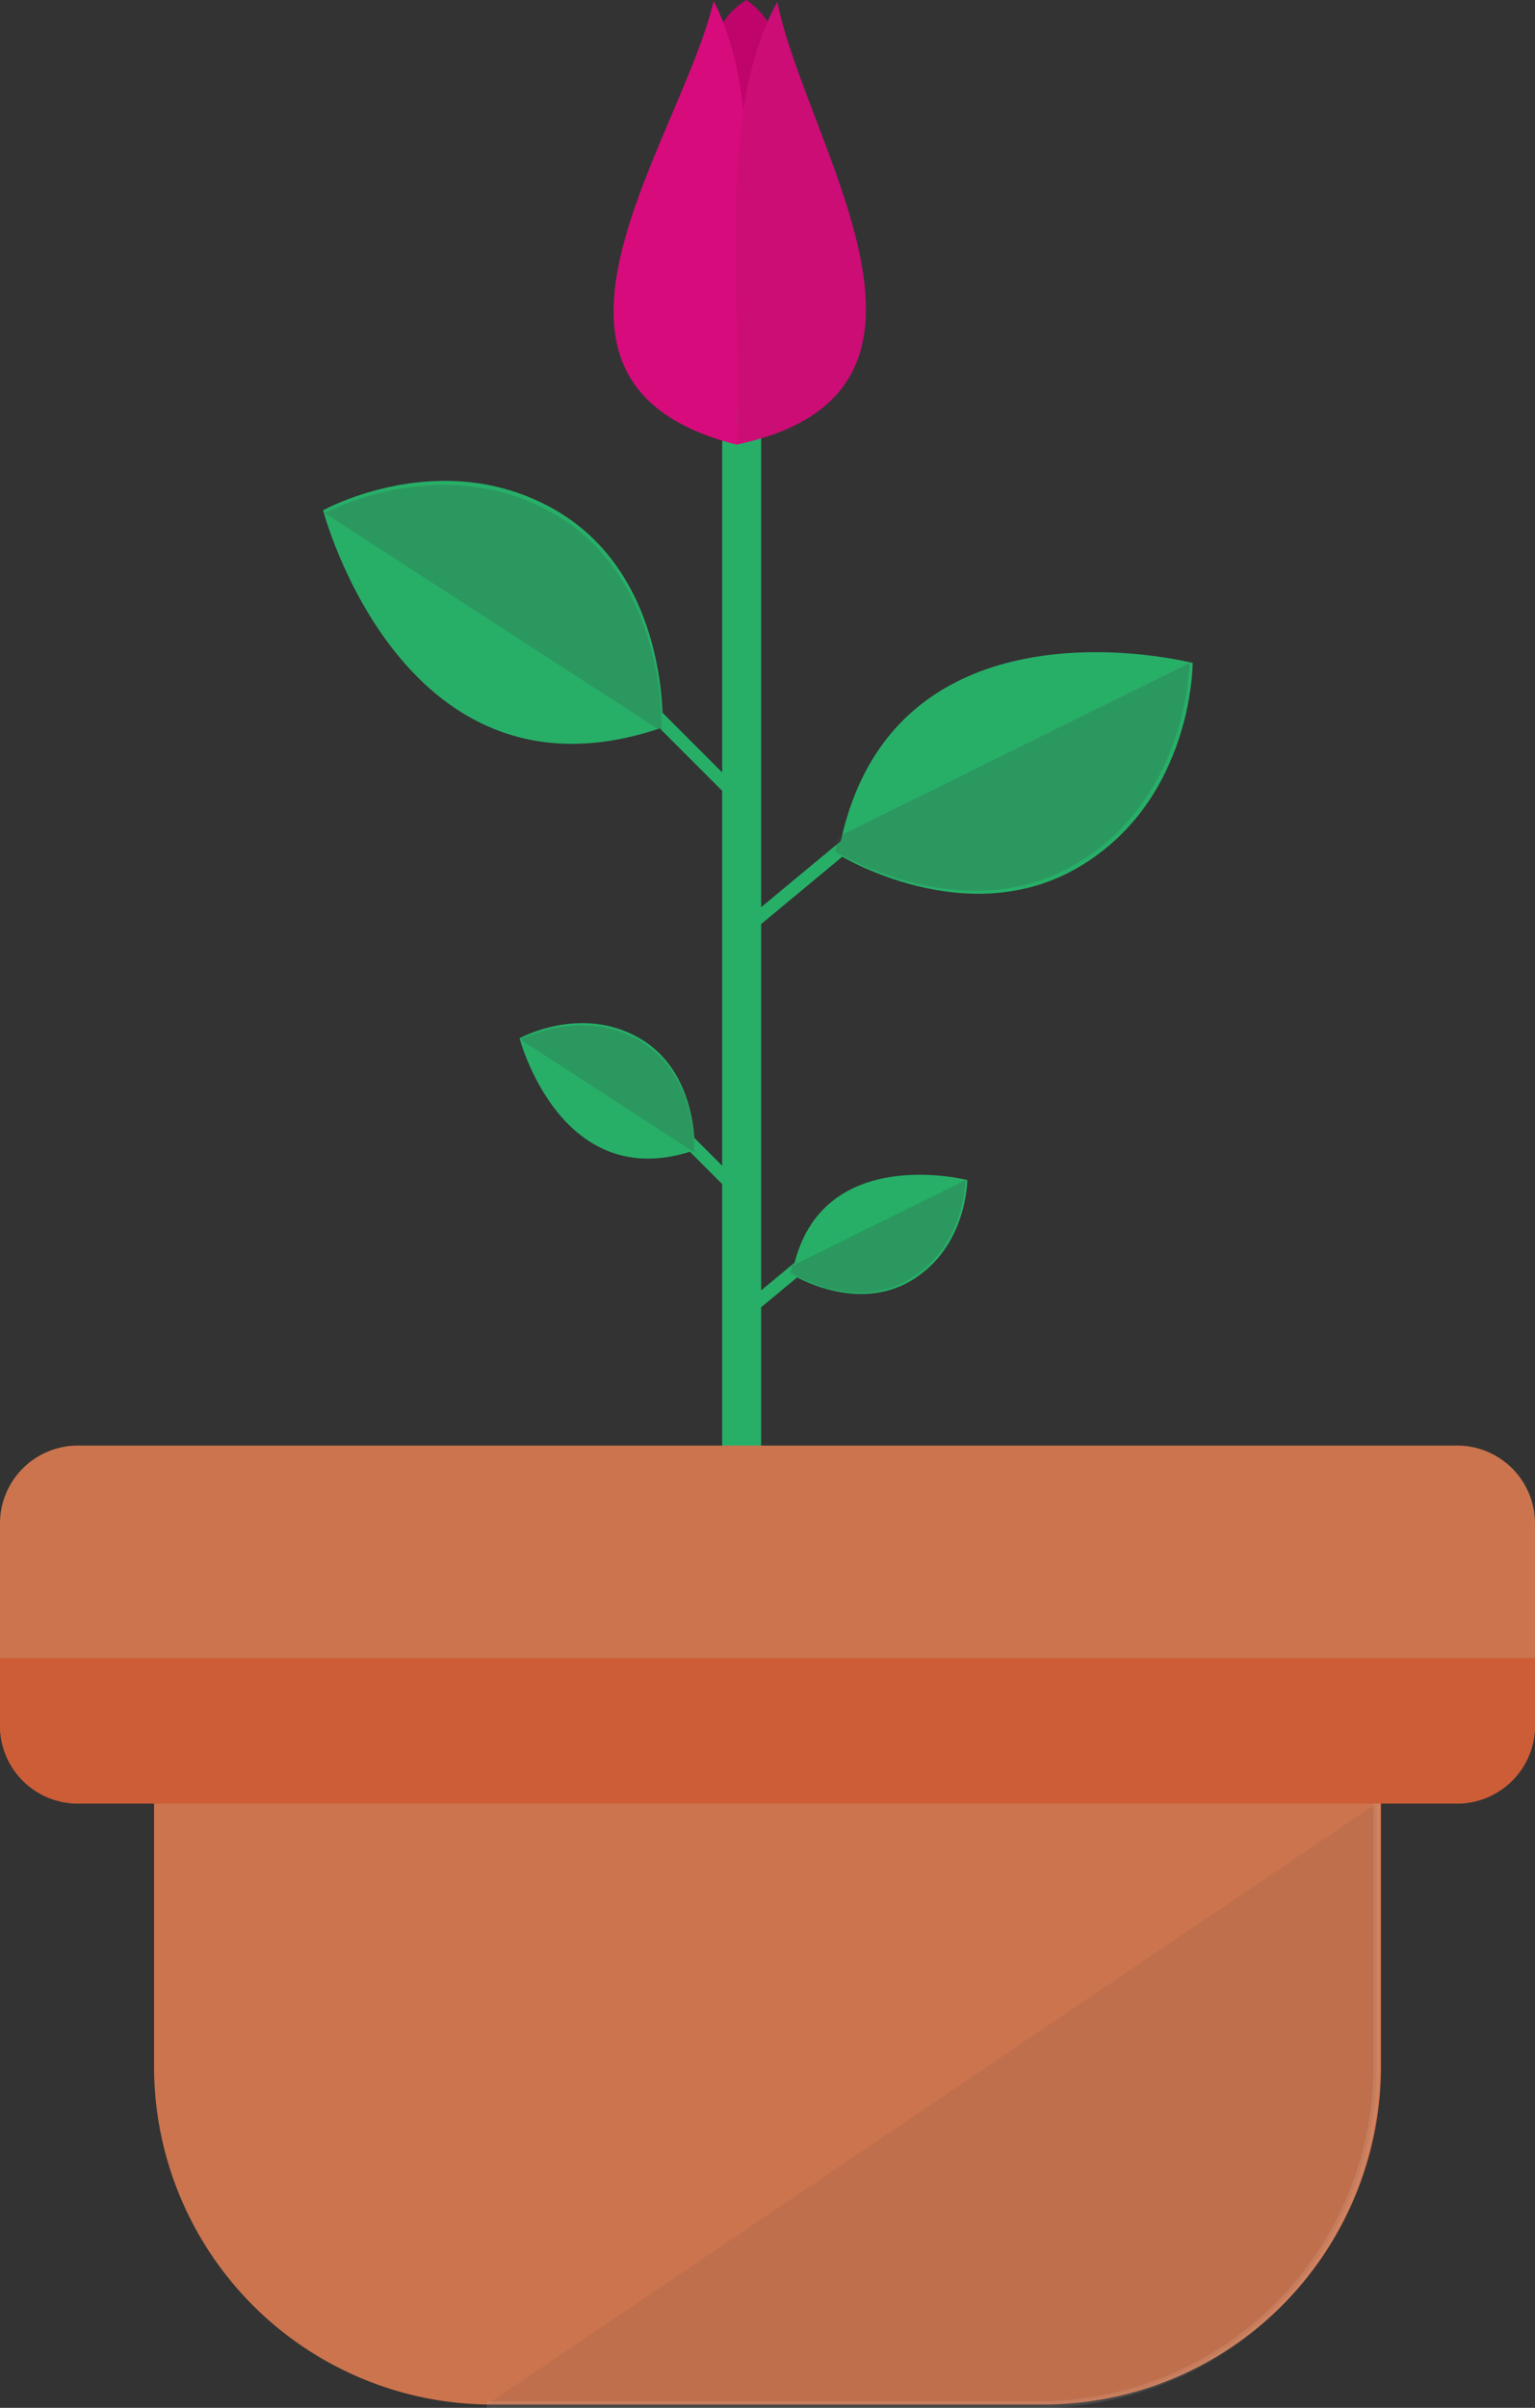 <svg id="Layer_1" data-name="Layer 1" xmlns="http://www.w3.org/2000/svg" viewBox="0 0 236.44 370.71"><rect x="0" y="0" width="236.44" height="370.71" fill="#333333" stroke="none"/><defs><style>.cls-1,.cls-2{fill:none;stroke:#27af68;stroke-linecap:round;}.cls-1,.cls-2,.cls-7{stroke-miterlimit:10;}.cls-1{stroke-width:6px;}.cls-2{stroke-width:2px;}.cls-3{fill:#27af68;}.cls-4{fill:#3c4c43;opacity:0.22;}.cls-5{fill:#cc744e;}.cls-6{fill:#cc5d36;}.cls-7{fill:#4f423f;stroke:#fff;opacity:0.1;}.cls-8{fill:#bf046b;}.cls-9{fill:#d80b7c;}.cls-10{fill:#cc0d76;}</style></defs><title>plant-stage-4</title><line class="cls-1" x1="114.24" y1="225.56" x2="114.24" y2="65.11"/><line class="cls-2" x1="114.59" y1="123.69" x2="95.88" y2="104.98"/><path class="cls-3" d="M102.06,112s1.15-23.23-16.44-33.43-35.85,0-35.85,0S62.08,125.78,102.06,112Z"/><path class="cls-4" d="M101.89,112.6S103,89.38,85.45,79.17C69.38,69.85,52.77,77.57,50,79Z"/><line class="cls-2" x1="115.06" y1="142.78" x2="135.42" y2="125.89"/><path class="cls-3" d="M183.71,102.07s-47.24-12.18-54.6,29.48c0,0,19.75,12.28,37.21,1.86S183.71,102.07,183.71,102.07Z"/><path class="cls-4" d="M129.11,128.81c-.17.75-.33,1.5-.46,2.28,0,0,19.75,12.28,37.21,1.86,15.95-9.51,17.27-27.78,17.38-30.88"/><line class="cls-2" x1="113.48" y1="183.13" x2="103.83" y2="173.48"/><path class="cls-3" d="M107,177.09s.59-12-8.48-17.24-18.49,0-18.49,0,6.35,24.35,27,17.23Z"/><path class="cls-4" d="M106.93,177.42s.59-12-8.48-17.25c-8.29-4.8-16.86-.83-18.28-.1Z"/><line class="cls-2" x1="115.06" y1="201.78" x2="125.11" y2="193.44"/><path class="cls-3" d="M149,181.68s-23.33-6-27,14.56c0,0,9.75,6.06,18.37.92S149,181.68,149,181.68Z"/><path class="cls-4" d="M122,194.88c-.09.37-.16.75-.23,1.13,0,0,9.75,6.07,18.37.92,7.88-4.7,8.53-13.72,8.59-15.25"/><path class="cls-5" d="M236.44,234.56v31.09a12,12,0,0,1-12,12H212.72V318.3a52.06,52.06,0,0,1-51.91,51.91H75.64A52.06,52.06,0,0,1,23.73,318.3V277.65H12a12,12,0,0,1-12-12V234.56a12,12,0,0,1,12-12H224.44A12,12,0,0,1,236.44,234.56Z"/><path class="cls-6" d="M236.44,255.29v10.4a12,12,0,0,1-12,12H12a12,12,0,0,1-12-12v-10.4"/><path class="cls-7" d="M212.05,277.65V318.3a52.06,52.06,0,0,1-51.91,51.91H75"/><path class="cls-8" d="M113.57,39C109.94,24.44,105,5.71,115,0,125.66,7.61,118.44,24.37,113.57,39Z"/><path class="cls-9" d="M109.93.16c-5.19,21.83-34,58.92,3.67,68.33C113.32,48.37,119.1,18,109.93.16Z"/><path class="cls-10" d="M119.74.29c4.36,22,31.79,60.17-6.25,68.15C114.53,48.35,109.9,17.77,119.74.29Z"/></svg>